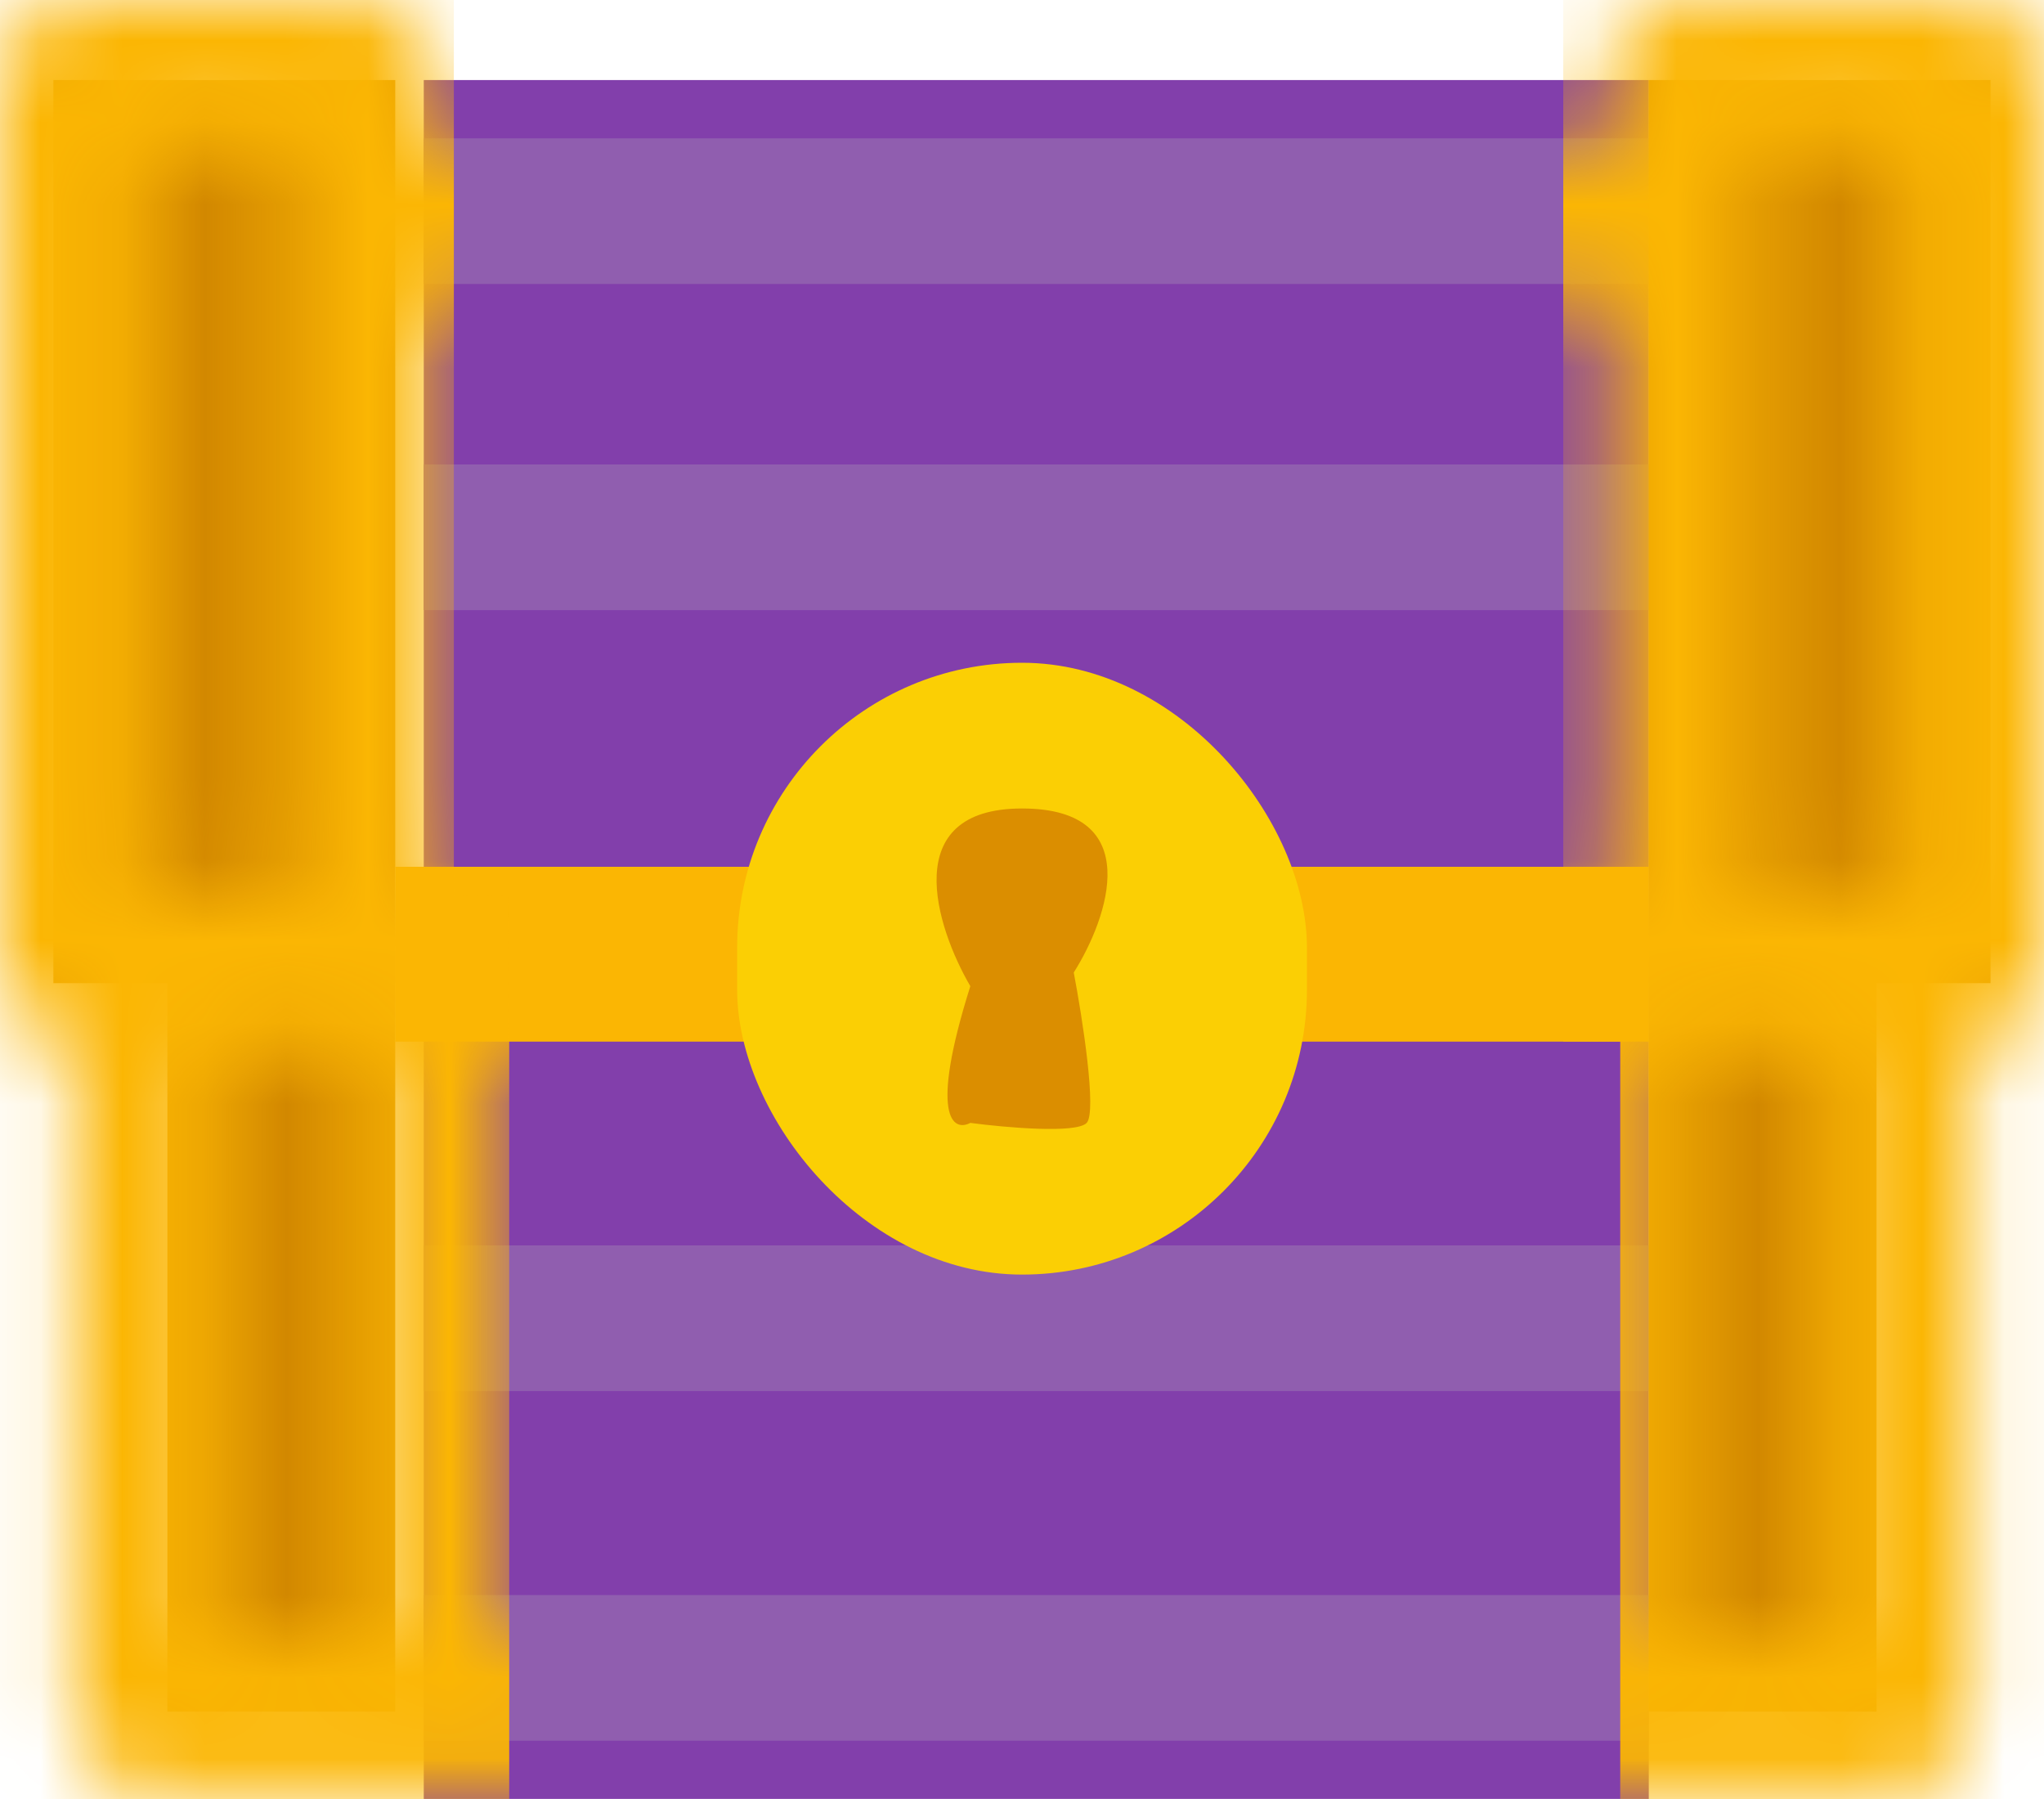 <svg width="25" height="22" viewBox="0 0 25 22" fill="none" xmlns="http://www.w3.org/2000/svg">
<rect x="5.183" y="0.979" width="14.983" height="21.02" fill="#823FAB"/>
<rect x="5.183" y="1.692" width="14.983" height="1.781" fill="#905EAF"/>
<rect x="5.183" y="19.506" width="14.983" height="1.781" fill="#905EAF"/>
<rect x="5.183" y="15.23" width="14.983" height="1.781" fill="#905EAF"/>
<rect x="5.183" y="5.68" width="14.983" height="1.781" fill="#905EAF"/>
<rect x="0.653" y="0.979" width="4.181" height="11.044" fill="#D28800"/>
<rect x="2.047" y="11.668" width="2.787" height="9.263" fill="#D28800"/>
<rect x="20.165" y="0.979" width="4.181" height="11.044" fill="#D28800"/>
<rect x="20.165" y="11.668" width="2.787" height="9.263" fill="#D28800"/>
<rect x="4.835" y="10.6" width="15.331" height="2.138" fill="#FBB603"/>
<mask id="mask0_390_20382" style="mask-type:alpha" maskUnits="userSpaceOnUse" x="0" y="0" width="25" height="22">
<path d="M24.107 0H20.536C20.299 0 20.072 0.096 19.904 0.267C19.737 0.439 19.643 0.671 19.643 0.913V1.826H5.357V0.913C5.357 0.671 5.263 0.439 5.096 0.267C4.928 0.096 4.701 0 4.464 0H0.893C0.656 0 0.429 0.096 0.262 0.267C0.094 0.439 0 0.671 0 0.913V11.868C0 12.111 0.094 12.343 0.262 12.514C0.429 12.685 0.656 12.781 0.893 12.781V20.998C0.893 21.24 0.987 21.472 1.154 21.643C1.322 21.815 1.549 21.911 1.786 21.911H23.214C23.451 21.911 23.678 21.815 23.846 21.643C24.013 21.472 24.107 21.24 24.107 20.998V12.781C24.344 12.781 24.571 12.685 24.738 12.514C24.906 12.343 25 12.111 25 11.868V0.913C25 0.671 24.906 0.439 24.738 0.267C24.571 0.096 24.344 0 24.107 0ZM21.429 1.826H23.214V10.956H21.429V1.826ZM19.643 3.652V10.956H16.071V10.043C16.071 9.558 15.883 9.094 15.548 8.751C15.213 8.409 14.759 8.217 14.286 8.217H10.714C10.241 8.217 9.786 8.409 9.452 8.751C9.117 9.094 8.929 9.558 8.929 10.043V10.956H5.357V3.652H19.643ZM14.286 13.694H10.714V10.043H14.286V13.694ZM1.786 1.826H3.571V10.956H1.786V1.826ZM2.679 12.781H4.464V20.085H2.679V12.781ZM6.25 12.781H8.929V13.694C8.929 14.179 9.117 14.643 9.452 14.985C9.786 15.328 10.241 15.52 10.714 15.52H11.607V16.433C11.607 16.759 11.777 17.061 12.054 17.224C12.33 17.387 12.67 17.387 12.946 17.224C13.223 17.061 13.393 16.759 13.393 16.433V15.52H14.286C14.759 15.52 15.213 15.328 15.548 14.985C15.883 14.643 16.071 14.179 16.071 13.694V12.781H18.75V20.085H6.25V12.781ZM22.321 20.085H20.536V12.781H22.321V20.085Z" fill="black"/>
</mask>
<g mask="url(#mask0_390_20382)">
<path fill-rule="evenodd" clip-rule="evenodd" d="M5.551 -6.858H-5.271V12.737H-4.594V30.55H6.228V10.955H5.551V-6.858Z" fill="#FBB603"/>
<path fill-rule="evenodd" clip-rule="evenodd" d="M30.27 -6.858H19.12V12.737H19.817V30.55H30.967V10.955H30.27V-6.858Z" fill="#FBB603"/>
</g>
<rect x="9.016" y="8.105" width="6.969" height="7.482" rx="3.484" fill="#FBCF04"/>
<path d="M12.5 9.887C10.982 9.887 11.446 11.336 11.868 12.06C11.362 13.665 11.657 13.843 11.868 13.732C12.29 13.788 13.165 13.866 13.291 13.732C13.418 13.598 13.239 12.45 13.133 11.893C13.555 11.224 14.019 9.887 12.5 9.887Z" fill="#DB8E00"/>
</svg>
